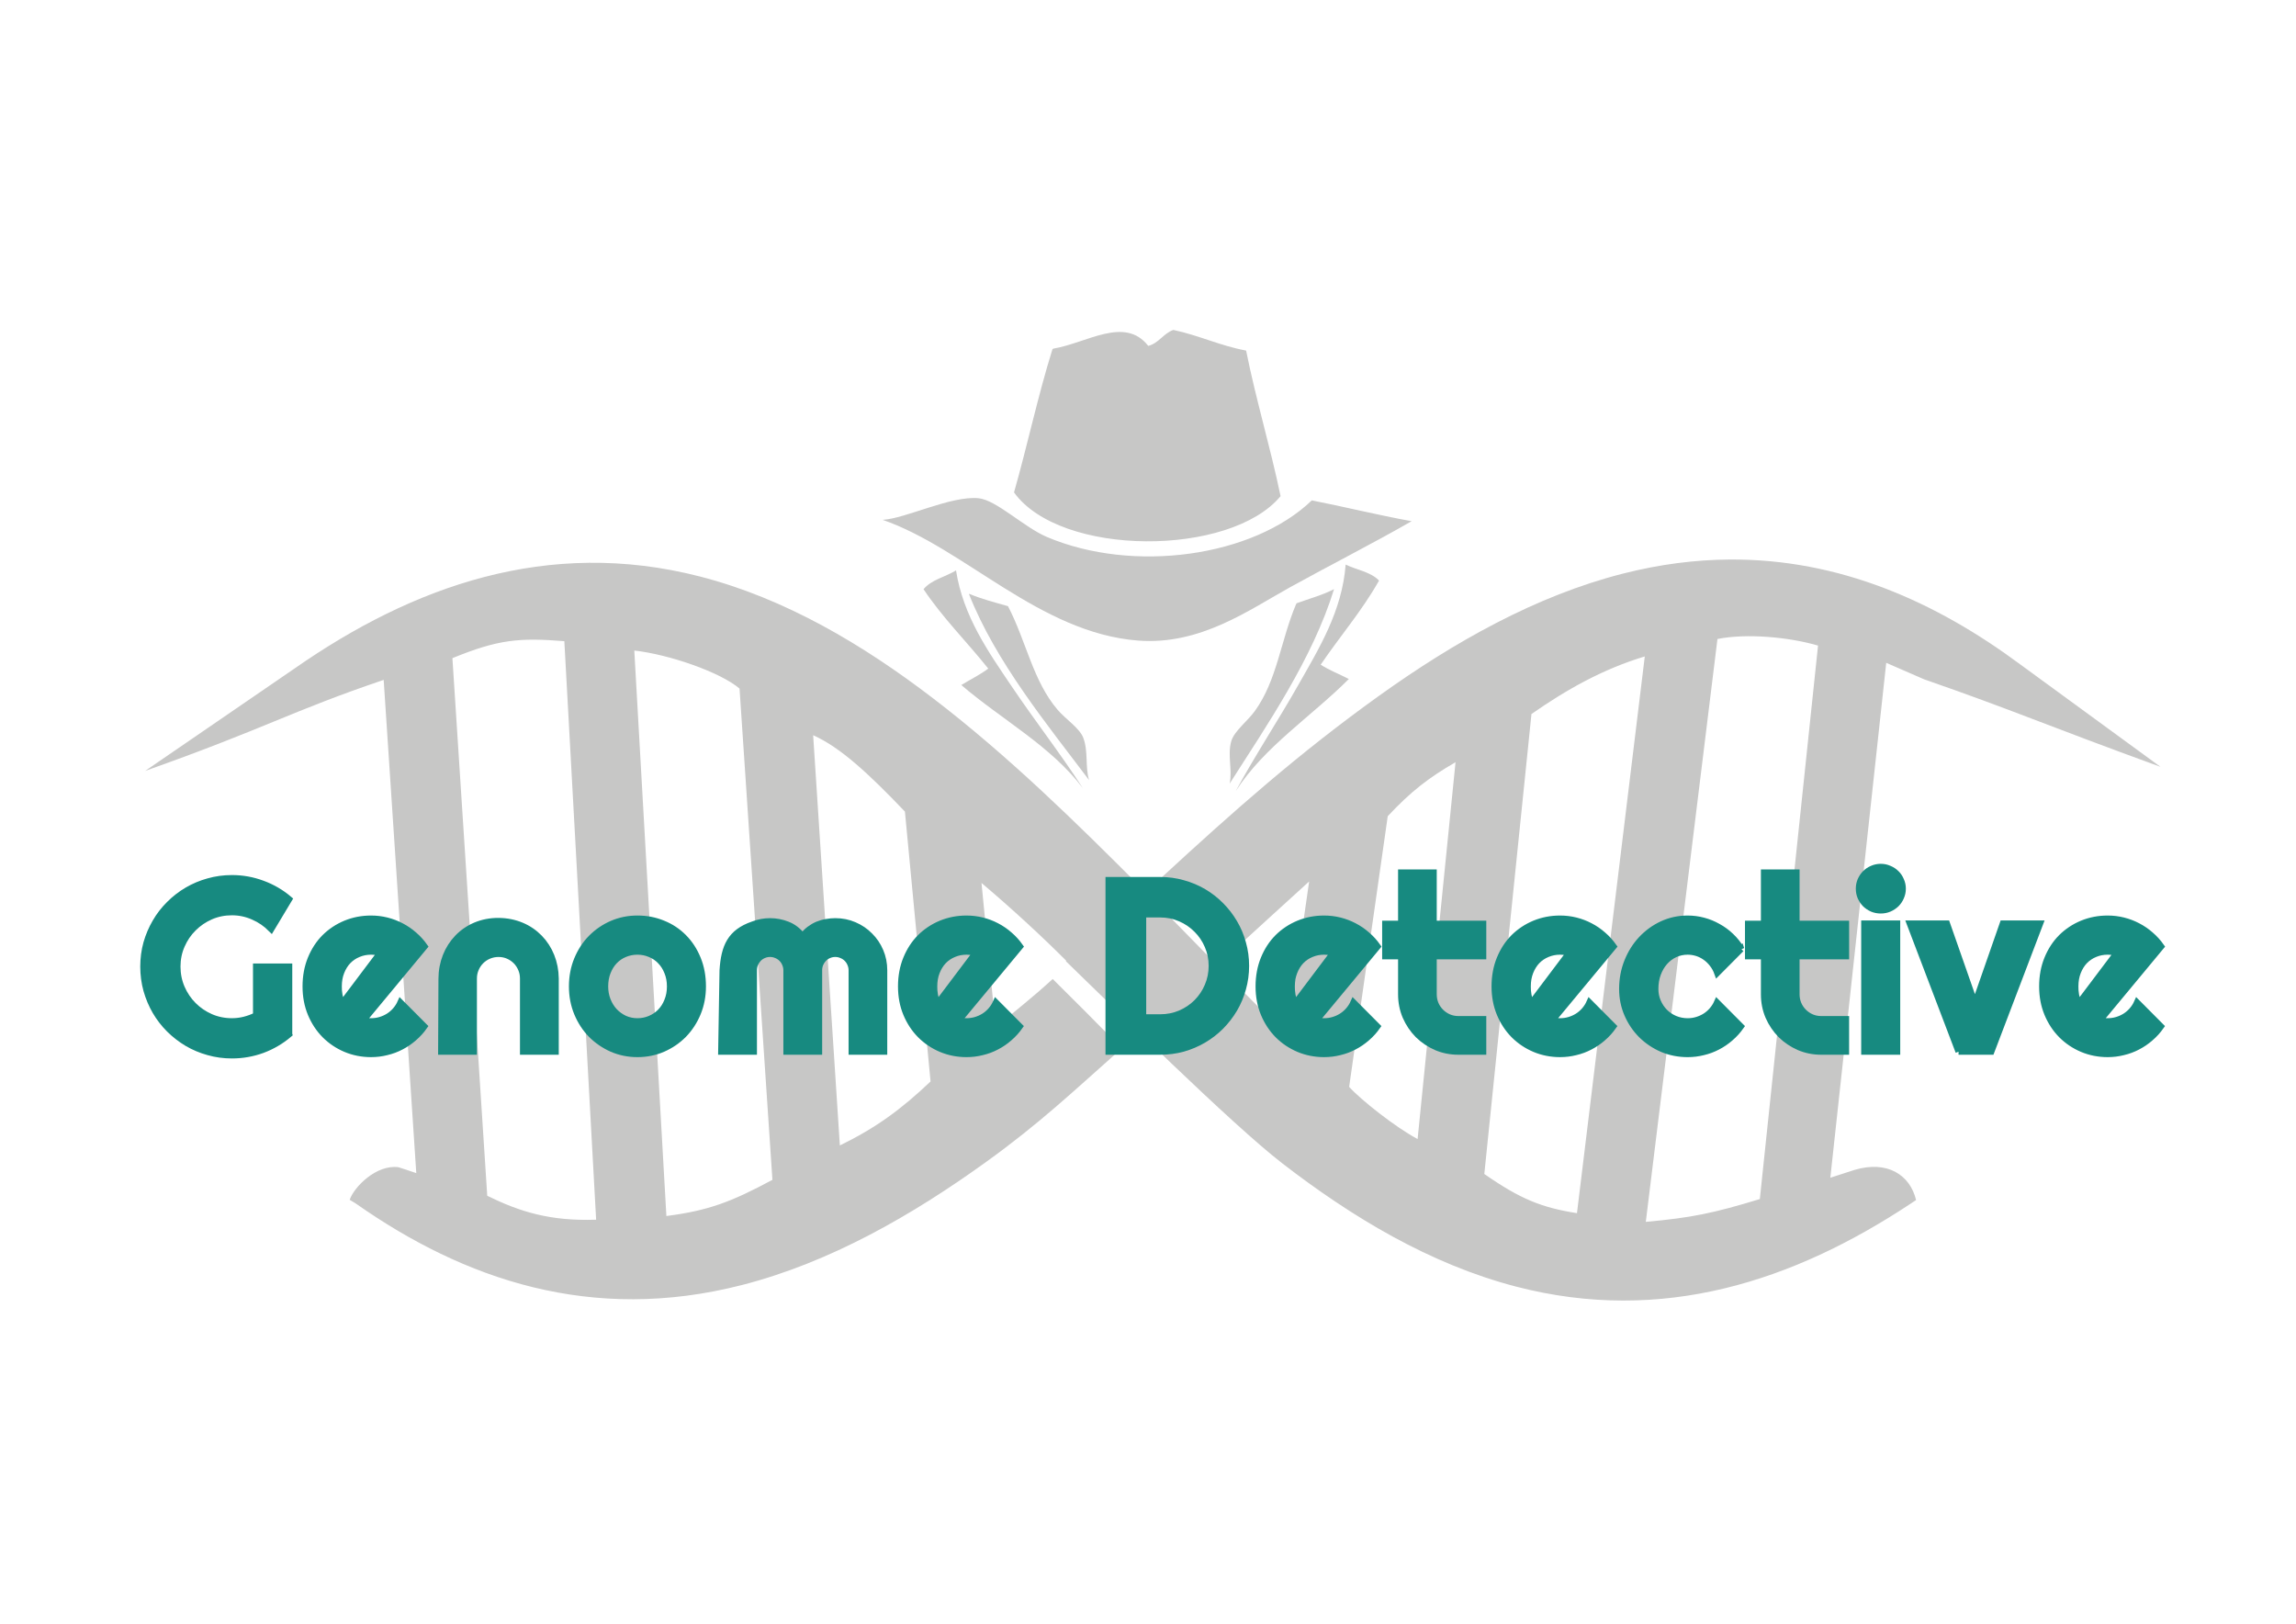 <?xml version="1.0" encoding="UTF-8" standalone="no"?>
<!-- Created with Inkscape (http://www.inkscape.org/) -->

<svg
   xmlns:dc="http://purl.org/dc/elements/1.1/"
   xmlns:cc="http://creativecommons.org/ns#"
   xmlns:rdf="http://www.w3.org/1999/02/22-rdf-syntax-ns#"
   xmlns:svg="http://www.w3.org/2000/svg"
   xmlns="http://www.w3.org/2000/svg"
   xmlns:xlink="http://www.w3.org/1999/xlink"
   xmlns:sodipodi="http://sodipodi.sourceforge.net/DTD/sodipodi-0.dtd"
   xmlns:inkscape="http://www.inkscape.org/namespaces/inkscape"
   id="svg2"
   version="1.1"
   inkscape:version="0.92.2 (5c3e80d, 2017-08-06)"
   xml:space="preserve"
   width="1488.188"
   height="1052.362"
   viewBox="0 0 1488.188 1052.362"
   sodipodi:docname="Genome_Detective_Logo_1.svg"
   inkscape:export-filename="C:\Users\wim\Documents\emweb\marketing\Logos\genome detective\genomedetective.png"
   inkscape:export-xdpi="75"
   inkscape:export-ydpi="75"><defs
     id="defs6"><linearGradient
       id="linearGradient4614"
       inkscape:collect="always"><stop
         style="stop-color:#1eb6a9;stop-opacity:1"
         offset="0"
         id="stop4622" /><stop
         id="stop4624"
         offset="1"
         style="stop-color:#40e0d0;stop-opacity:1" /></linearGradient><clipPath
       clipPathUnits="userSpaceOnUse"
       id="clipPath16"><path
         d="m 0,841.89 1190.55,0 L 1190.55,0 0,0 0,841.89 Z"
         id="path18"
         inkscape:connector-curvature="0" /></clipPath><clipPath
       clipPathUnits="userSpaceOnUse"
       id="clipPath24"><path
         d="m -21.204,-1.418 -1189.472,0 0,841.088 1189.472,0 0,-841.088 z"
         id="path26"
         inkscape:connector-curvature="0" /></clipPath><clipPath
       clipPathUnits="userSpaceOnUse"
       id="clipPath32"><path
         d="m -1354.09,1015.31 1458.517,0 0,-1165.44 -1458.517,0 0,1165.44 z"
         id="path34"
         inkscape:connector-curvature="0" /></clipPath><clipPath
       id="clipPath16-1"
       clipPathUnits="userSpaceOnUse"><path
         inkscape:connector-curvature="0"
         id="path18-7"
         d="m 0,841.89 1190.55,0 L 1190.55,0 0,0 0,841.89 Z" /></clipPath><clipPath
       id="clipPath24-5"
       clipPathUnits="userSpaceOnUse"><path
         inkscape:connector-curvature="0"
         id="path26-9"
         d="m -21.204,-1.418 -1189.472,0 0,841.088 1189.472,0 0,-841.088 z" /></clipPath><clipPath
       id="clipPath32-6"
       clipPathUnits="userSpaceOnUse"><path
         inkscape:connector-curvature="0"
         id="path34-2"
         d="m -1354.09,1015.31 1458.517,0 0,-1165.44 -1458.517,0 0,1165.44 z" /></clipPath><linearGradient
       inkscape:collect="always"
       xlink:href="#linearGradient4614"
       id="linearGradient4604"
       x1="865.49"
       y1="561.259"
       x2="1134.819"
       y2="562.262"
       gradientUnits="userSpaceOnUse" /><clipPath
       id="clipPath532"
       clipPathUnits="userSpaceOnUse"><path
         inkscape:connector-curvature="0"
         id="path534"
         d="m 977.762,5159.049 471.499,0 0,330.258 -471.499,0 0,-330.258 z" /></clipPath></defs><sodipodi:namedview
     pagecolor="#ffffff"
     bordercolor="#666666"
     borderopacity="1"
     objecttolerance="10"
     gridtolerance="10"
     guidetolerance="10"
     inkscape:pageopacity="0"
     inkscape:pageshadow="2"
     inkscape:window-width="1187"
     inkscape:window-height="719"
     id="namedview4"
     showgrid="false"
     inkscape:zoom="0.70710678"
     inkscape:cx="536.96376"
     inkscape:cy="550.82887"
     inkscape:window-x="159"
     inkscape:window-y="212"
     inkscape:window-maximized="0"
     inkscape:current-layer="g10" /><g
     id="g10"
     inkscape:groupmode="layer"
     inkscape:label="Manual de marca Genome detective completo logos 2 e 3"
     transform="matrix(1.25,0,0,-1.25,0,1052.362)"><g
       id="g12"
       style="fill:none;fill-opacity:1;stroke:url(#linearGradient4604);stroke-opacity:1;stroke-width:4.813;stroke-miterlimit:4;stroke-dasharray:none"><g
         id="g14"
         clip-path="url(#clipPath16)"
         style="fill:none;fill-opacity:1;stroke:url(#linearGradient4604);stroke-opacity:1;stroke-width:4.813;stroke-miterlimit:4;stroke-dasharray:none"><g
           id="g20"
           style="fill:none;fill-opacity:1;stroke:url(#linearGradient4604);stroke-opacity:1;stroke-width:4.813;stroke-miterlimit:4;stroke-dasharray:none"><g
             id="g22"
             clip-path="url(#clipPath24)"
             style="fill:none;fill-opacity:1;stroke:url(#linearGradient4604);stroke-opacity:1;stroke-width:4.813;stroke-miterlimit:4;stroke-dasharray:none"><g
               id="g28"
               style="fill:none;fill-opacity:1;stroke:url(#linearGradient4604);stroke-opacity:1;stroke-width:4.813;stroke-miterlimit:4;stroke-dasharray:none"><g
                 id="g30"
                 style="fill:none;fill-opacity:1;stroke:url(#linearGradient4604);stroke-opacity:1;stroke-width:4.813;stroke-miterlimit:4;stroke-dasharray:none" /><g
                 id="g36"
                 style="fill:none;fill-opacity:1;stroke:url(#linearGradient4604);stroke-opacity:1;stroke-width:4.813;stroke-miterlimit:4;stroke-dasharray:none"><g
                   clip-path="url(#clipPath32)"
                   id="g38"
                   style="opacity:0.2;fill:none;fill-opacity:1;stroke:url(#linearGradient4604);stroke-opacity:1;stroke-width:4.813;stroke-miterlimit:4;stroke-dasharray:none"><g
                     transform="translate(-26.935,698.541)"
                     id="g40"
                     style="fill:none;fill-opacity:1;stroke:url(#linearGradient4604);stroke-opacity:1;stroke-width:4.813;stroke-miterlimit:4;stroke-dasharray:none" /><g
                     transform="translate(29.913,726.069)"
                     id="g44"
                     style="fill:none;fill-opacity:1;stroke:url(#linearGradient4604);stroke-opacity:1;stroke-width:4.813;stroke-miterlimit:4;stroke-dasharray:none" /><g
                     transform="translate(83.504,719.526)"
                     id="g48"
                     style="fill:none;fill-opacity:1;stroke:url(#linearGradient4604);stroke-opacity:1;stroke-width:4.813;stroke-miterlimit:4;stroke-dasharray:none" /></g></g></g></g></g><g
           id="g52"
           transform="translate(932.381,817.585)"
           style="fill:none;fill-opacity:1;stroke:url(#linearGradient4604);stroke-opacity:1;stroke-width:4.813;stroke-miterlimit:4;stroke-dasharray:none" /><g
           id="g54"
           transform="translate(202.138,487.769)"
           style="fill:none;fill-opacity:1;stroke:url(#linearGradient4604);stroke-opacity:1;stroke-width:4.813;stroke-miterlimit:4;stroke-dasharray:none" /><g
           id="g58"
           transform="translate(997.802,489.461)"
           style="fill:none;fill-opacity:1;stroke:url(#linearGradient4604);stroke-opacity:1;stroke-width:4.813;stroke-miterlimit:4;stroke-dasharray:none" /><g
           id="g62"
           transform="translate(495.497,546.017)"
           style="fill:none;fill-opacity:1;stroke:url(#linearGradient4604);stroke-opacity:1;stroke-width:4.813;stroke-miterlimit:4;stroke-dasharray:none" /><g
           id="g66"
           transform="translate(502.489,533.786)"
           style="fill:none;fill-opacity:1;stroke:url(#linearGradient4604);stroke-opacity:1;stroke-width:4.813;stroke-miterlimit:4;stroke-dasharray:none" /><g
           id="g70"
           transform="translate(673.29,486.912)"
           style="fill:none;fill-opacity:1;stroke:url(#linearGradient4604);stroke-opacity:1;stroke-width:4.813;stroke-miterlimit:4;stroke-dasharray:none" /><g
           id="g74"
           transform="translate(672.098,528.752)"
           style="fill:none;fill-opacity:1;stroke:url(#linearGradient4604);stroke-opacity:1;stroke-width:4.813;stroke-miterlimit:4;stroke-dasharray:none" /><g
           id="g78"
           transform="translate(680.212,582.467)"
           style="fill:none;fill-opacity:1;stroke:url(#linearGradient4604);stroke-opacity:1;stroke-width:4.813;stroke-miterlimit:4;stroke-dasharray:none" /></g></g><g
       id="g4321"><path
         sodipodi:nodetypes="cccccccc"
         inkscape:connector-curvature="0"
         id="path64"
         style="fill:#c7c7c6;fill-opacity:1;stroke:none;stroke-opacity:1;stroke-width:4.813;stroke-miterlimit:4;stroke-dasharray:none;fill-rule:evenodd"
         d="m 0,0 c -5.479,-3.269 -12.62,-4.718 -16.614,-9.608 9.9,-14.827 22.525,-27.304 33.557,-41.153 -4.301,-3.234 -9.349,-5.651 -13.978,-8.518 20.9,-17.91 46.596,-31.676 63.009,-53.453 -11.245,17.43 -24.629,34.594 -36.74,52.541 C 17.198,-42.352 3.938,-23.744 0.225,0.2 Z"
         transform="translate(495.497,546.017)" /><path
         sodipodi:nodetypes="ccccccc"
         inkscape:connector-curvature="0"
         id="path68"
         style="fill:#c7c7c6;fill-opacity:1;stroke:none;stroke-opacity:1;stroke-width:4.813;stroke-miterlimit:4;stroke-dasharray:none;fill-rule:evenodd"
         d="m 0,0 c 13.881,-35.15 40.7,-67.751 62.217,-96.313 -2.079,6.953 -0.327,14.952 -2.999,21.926 -1.914,5.016 -9.099,9.592 -13.275,14.464 -12.835,14.99 -16.228,35.42 -25.757,53.765 -6.88,1.93 -14.021,3.813 -20.111,6.408 z"
         transform="translate(502.489,533.786)" /><path
         inkscape:connector-curvature="0"
         id="path72"
         style="fill:#c7c7c6;fill-opacity:1;stroke:none;stroke-opacity:1;stroke-width:4.813;stroke-miterlimit:4;stroke-dasharray:none;fill-rule:evenodd"
         d="M 0,0 C -10.682,-18.832 -22.693,-36.981 -32.553,-55.23 -17.876,-32.25 6.671,-16.533 26.12,2.945 21.284,5.446 16.063,7.47 11.519,10.354 21.448,25.017 33.066,38.437 41.787,53.985 37.428,58.551 30.193,59.446 24.479,62.276 22.635,38.117 10.616,18.722 0,0"
         transform="translate(673.29,486.912)" /><path
         sodipodi:nodetypes="ccccccc"
         inkscape:connector-curvature="0"
         id="path76"
         style="fill:#c7c7c6;fill-opacity:1;stroke:none;stroke-opacity:1;stroke-width:4.813;stroke-miterlimit:4;stroke-dasharray:none;fill-rule:evenodd"
         d="m 0,0 c -8.076,-19.032 -9.873,-39.662 -21.508,-55.604 -3.78,-5.183 -10.596,-10.302 -12.115,-15.451 -2.119,-7.158 0.668,-14.966 -0.861,-22.056 C -15.251,-62.969 8.537,-28.422 19.646,7.7 13.772,4.64 6.994,2.843 0.283,0.389 Z"
         transform="translate(672.098,528.752)" /><path
         sodipodi:nodetypes="cccccccccccccccc"
         inkscape:connector-curvature="0"
         id="path80"
         style="fill:#c7c7c6;fill-opacity:1;stroke:none;stroke-opacity:1;stroke-width:4.813;stroke-miterlimit:4;stroke-dasharray:none;fill-rule:evenodd"
         d="m 0,0 c -30.594,-29.393 -92.616,-37.902 -137.28,-19 -11.944,5.053 -26.263,19.195 -35.508,20.114 -14.323,1.404 -37.734,-10.527 -49.749,-11.203 42.347,-14.598 81.456,-58.67 132.425,-62.588 32.359,-2.498 57.616,15.919 79.021,27.747 21.561,11.909 42.3,22.355 62.85,34.133 C 33.467,-7.462 16.369,-3.189 0,0 Z m -134.498,78.308 c -7.483,-23.888 -12.955,-49.761 -19.91,-74.176 24.151,-33.575 112.214,-33.38 138.215,-1.935 -5.353,25.734 -12.674,49.584 -17.868,75.468 -13.636,2.555 -24.384,7.878 -37.733,10.709 -5.252,-1.866 -7.399,-6.786 -13.008,-8.286 -12.178,15.625 -31.857,1.47 -49.296,-1.43 z"
         transform="translate(680.212,582.467)" /><path
         transform="matrix(0.991,-0.134,-0.134,-0.991,0,0)"
         sodipodi:nodetypes="ccccccccccccccccccccccccccccccccccccccccccccsccccccccccccccccccccccc"
         inkscape:connector-curvature="0"
         d="m 538.023,-455.343 c -0.685,-0.525 -1.372,-1.056 -2.057,-1.58 -38.595,-29.551 -78.297,-59.167 -120.878,-83.468 -39.434,-22.507 -82.603,-40.973 -128.182,-46.34 -80.986,-9.556 -147.081,25.063 -201.849,75.366 l -69.718,63.056 c 58.54,-30.066 70.862,-40.811 116.235,-63.332 l 51.017,251.144 c -1.332,-0.343 -9.569,-1.801 -9.569,-1.801 -11.617,0.022 -21.528,13.375 -22.798,20.139 l 3.308,1.428 c 61.157,31.661 129.619,45.311 204.116,15.119 43.735,-17.73 82.729,-47.678 117.304,-80.535 24.546,-23.303 39.163,-41.536 61.312,-67.264 -7.474,-6.53 -35.269,-27.302 -40.132,-31.046 -10.209,12.218 -14.797,16.401 -25.927,28.946 l -17.334,-73.341 c 17.602,11.21 35.583,23.819 50.058,34.928 M 165.383,-527.583 c 22.231,-12.809 32.874,-15.219 56.333,-16.495 l 56.528,295.021 c -23.539,3.968 -39.582,1.262 -57.616,-4.732 z m 92.932,-16.543 c 18.064,-0.433 45.676,5.107 56.724,12.23 l 51.021,250.101 c -19.667,14.257 -30.773,20.26 -51.977,25.953 z m 97.788,31.075 c 14.803,4.347 30.934,15.68 52.463,32.862 l 31.913,136.871 c -13.175,16.406 -24.929,27.692 -42.156,39.171 z m 145.526,98.516 c 26.538,19.511 96.77,72.445 125.283,88.841 39.545,22.805 82.84,41.543 128.631,47.073 77.979,9.423 142.438,-22.32 196.642,-69.669 l 2.945,-2.584 c -4.881,-12.592 -17.634,-18.462 -33.719,-11.211 l -11.894,5.701 -7.05,-268.425 20.601,5.837 c 48.271,9.784 65.106,14.939 127.543,28.542 l -79.033,-42.807 c -47.699,-26.308 -100.237,-41.856 -156.982,-33.731 -17.371,2.487 -35.137,7.192 -53.278,14.486 -43.561,17.507 -82.493,47.166 -117.031,79.715 -37.3,35.162 -66.721,69.31 -99.237,108.554 -0.94,1.133 8.911,7.34 8.911,7.34 14.061,10.774 19.215,13.995 33.42,24.784 10.72,-12.917 22.906,-27.301 33.748,-40.3 l -0.682,80.252 c -15.172,-10.379 -70.143,-53.884 -82.458,-63.237 m 336.788,114.85 c -22.908,10.505 -33.802,14.337 -57.011,19.635 l -3.673,-304.428 c 14.325,-4.962 36.372,-6.001 52.142,-3.61 z m -92.983,19.953 c -18.345,-0.416 -29.866,-3.198 -50.334,-13.696 l -7.726,-239.58 c 16.054,-14.782 33.456,-28.033 54.231,-37.46 z m -125.838,-49.071 1.023,-141.729 c 10.156,-14.298 18.336,-22.598 31.09,-32.453 l 6.689,196.233 c -12.14,-4.456 -32.112,-16.328 -38.803,-22.051 z"
         style="color:#000000;clip-rule:nonzero;display:inline;overflow:visible;visibility:visible;opacity:1;isolation:auto;mix-blend-mode:normal;color-interpolation:sRGB;color-interpolation-filters:linearRGB;solid-color:#000000;solid-opacity:1;fill:#c7c7c6;fill-opacity:1;fill-rule:nonzero;stroke:none;stroke-width:4.813;stroke-linecap:butt;stroke-linejoin:miter;stroke-miterlimit:4;stroke-dasharray:none;stroke-dashoffset:0;stroke-opacity:1;color-rendering:auto;image-rendering:auto;shape-rendering:auto;text-rendering:auto;enable-background:accumulate"
         id="rect4280"
         inkscape:export-filename="/home/yoika/project/wt-homepage/wt-homepage/docroot/images/logo-genome-detective.png"
         inkscape:export-xdpi="7.2237873"
         inkscape:export-ydpi="7.2237873" /></g><g
       id="layer1"
       inkscape:label="Layer 1"
       transform="matrix(3.177,0,0,-3.177,-622.665,1689.61)"
       style="fill:#178a80;fill-opacity:1;stroke:#178a80;stroke-opacity:1"><g
         id="flowRoot5090"
         style="font-style:normal;font-variant:normal;font-weight:normal;font-stretch:normal;font-size:40px;line-height:125%;font-family:Righteous;-inkscape-font-specification:'Righteous, Normal';text-align:center;letter-spacing:0px;word-spacing:0px;writing-mode:lr-tb;text-anchor:middle;fill:#178a80;fill-opacity:1;stroke:#178a80;stroke-width:1px;stroke-linecap:butt;stroke-linejoin:miter;stroke-opacity:1"><path
           id="path5101"
           style="fill:#178a80;fill-opacity:1;stroke:#178a80;stroke-opacity:1"
           d="m 243.194,435.619 q -1.953,1.66 -4.355,2.559 -2.402,0.879 -5,0.879 -1.992,0 -3.848,-0.527 -1.836,-0.508 -3.438,-1.445 -1.602,-0.957 -2.93,-2.266 -1.328,-1.328 -2.266,-2.93 -0.938,-1.621 -1.465,-3.477 -0.508,-1.855 -0.508,-3.848 0,-1.992 0.508,-3.828 0.527,-1.836 1.465,-3.438 0.938,-1.621 2.266,-2.93 1.328,-1.328 2.93,-2.266 1.602,-0.938 3.438,-1.445 1.855,-0.527 3.848,-0.527 2.598,0 5,0.898 2.402,0.879 4.355,2.539 l -2.93,4.883 q -1.27,-1.289 -2.93,-2.012 -1.66,-0.742 -3.496,-0.742 -1.836,0 -3.457,0.703 -1.602,0.703 -2.812,1.914 -1.211,1.191 -1.914,2.812 -0.703,1.602 -0.703,3.438 0,1.855 0.703,3.477 0.703,1.621 1.914,2.832 1.211,1.211 2.812,1.914 1.621,0.703 3.457,0.703 1.055,0 2.051,-0.254 0.996,-0.254 1.895,-0.703 l 0,-7.969 5.41,0 0,11.055 z"
           inkscape:connector-curvature="0" /><path
           id="path5103"
           style="fill:#178a80;fill-opacity:1;stroke:#178a80;stroke-opacity:1"
           d="m 255.304,433.334 q 0.312,0.098 0.625,0.137 0.312,0.019 0.625,0.019 0.781,0 1.504,-0.215 0.723,-0.215 1.348,-0.605 0.645,-0.41 1.133,-0.977 0.508,-0.586 0.82,-1.289 l 3.906,3.926 q -0.742,1.055 -1.719,1.895 -0.957,0.84 -2.09,1.426 -1.113,0.586 -2.363,0.879 -1.23,0.312 -2.539,0.312 -2.207,0 -4.16,-0.82 -1.934,-0.82 -3.398,-2.285 -1.445,-1.465 -2.285,-3.477 -0.84,-2.031 -0.84,-4.453 0,-2.48 0.84,-4.531 0.84,-2.051 2.285,-3.496 1.465,-1.445 3.398,-2.246 1.953,-0.801 4.16,-0.801 1.309,0 2.559,0.312 1.25,0.312 2.363,0.898 1.133,0.586 2.109,1.445 0.977,0.84 1.719,1.895 l -10,12.051 z m 2.734,-10.996 q -0.371,-0.137 -0.742,-0.176 -0.352,-0.039 -0.742,-0.039 -1.094,0 -2.07,0.41 -0.957,0.391 -1.68,1.133 -0.703,0.742 -1.113,1.797 -0.41,1.035 -0.41,2.344 0,0.293 0.019,0.664 0.039,0.371 0.098,0.762 0.078,0.371 0.176,0.723 0.098,0.352 0.254,0.625 l 6.211,-8.242 z"
           inkscape:connector-curvature="0" /><path
           style="fill:#178a80;fill-opacity:1;stroke:#178a80;stroke-opacity:1"
           sodipodi:nodetypes="ccczcccsccsssccsc"
           inkscape:connector-curvature="0"
           id="path5105"
           d="m 273.331,438.451 -5.332,0 0.054,-11.894 c 0.011,-5.272 3.862,-9.478 9.321,-9.434 5.459,0.043 9.263,4.162 9.316,9.375 l 0,11.953 -5.332,0 0,-11.953 c 0,-0.547 -0.104,-1.061 -0.312,-1.543 -0.208,-0.495 -0.495,-0.924 -0.859,-1.289 -0.365,-0.365 -0.788,-0.651 -1.27,-0.859 -0.482,-0.208 -0.996,-0.312 -1.543,-0.312 -0.56,0 -1.087,0.104 -1.582,0.312 -0.495,0.208 -0.924,0.495 -1.289,0.859 -0.365,0.365 -0.651,0.794 -0.859,1.289 -0.208,0.482 -0.312,0.996 -0.312,1.543 z" /><path
           id="path5107"
           style="fill:#178a80;fill-opacity:1;stroke:#178a80;stroke-opacity:1"
           d="m 310.714,427.806 q 0,2.344 -0.84,4.375 -0.84,2.012 -2.285,3.496 -1.445,1.465 -3.398,2.324 -1.934,0.84 -4.16,0.84 -2.207,0 -4.16,-0.84 -1.934,-0.859 -3.398,-2.324 -1.445,-1.484 -2.285,-3.496 -0.84,-2.031 -0.84,-4.375 0,-2.383 0.84,-4.414 0.84,-2.031 2.285,-3.496 1.465,-1.484 3.398,-2.324 1.953,-0.84 4.16,-0.84 2.227,0 4.16,0.801 1.953,0.781 3.398,2.246 1.445,1.445 2.285,3.496 0.84,2.031 0.84,4.531 z m -5.371,0 q 0,-1.289 -0.43,-2.324 -0.41,-1.055 -1.133,-1.797 -0.723,-0.762 -1.699,-1.152 -0.957,-0.41 -2.051,-0.41 -1.094,0 -2.07,0.41 -0.957,0.391 -1.68,1.152 -0.703,0.742 -1.113,1.797 -0.41,1.035 -0.41,2.324 0,1.211 0.41,2.246 0.41,1.035 1.113,1.797 0.723,0.762 1.68,1.211 0.977,0.43 2.07,0.43 1.094,0 2.051,-0.41 0.977,-0.41 1.699,-1.152 0.723,-0.742 1.133,-1.797 0.43,-1.055 0.43,-2.324 z"
           inkscape:connector-curvature="0" /><path
           sodipodi:nodetypes="ccscscscccsccscscscccsccccsccsccsccssc"
           inkscape:connector-curvature="0"
           id="path5109"
           style="fill:#178a80;fill-opacity:1;stroke:#178a80;stroke-opacity:1"
           d="m 340.304,438.451 -5.312,0 0,-13.281 c 0,-0.365 -0.072,-0.71 -0.215,-1.035 -0.13,-0.326 -0.319,-0.612 -0.566,-0.859 -0.247,-0.247 -0.534,-0.436 -0.859,-0.566 -0.326,-0.143 -0.671,-0.215 -1.035,-0.215 -0.365,0 -0.71,0.072 -1.035,0.215 -0.312,0.13 -0.592,0.319 -0.84,0.566 -0.234,0.247 -0.423,0.534 -0.566,0.859 -0.13,0.326 -0.195,0.671 -0.195,1.035 l 0,13.281 -5.332,0 0,-13.281 c 0,-0.365 -0.072,-0.71 -0.215,-1.035 -0.13,-0.326 -0.319,-0.612 -0.566,-0.859 -0.247,-0.247 -0.534,-0.436 -0.859,-0.566 -0.326,-0.143 -0.671,-0.215 -1.035,-0.215 -0.365,0 -0.71,0.072 -1.035,0.215 -0.312,0.13 -0.592,0.319 -0.84,0.566 -0.234,0.247 -0.423,0.534 -0.566,0.859 -0.13,0.326 -0.195,0.671 -0.195,1.035 l 0,13.281 -5.332,0 0.223,-13.276 c 0.245,-3.856 1.257,-6.216 4.953,-7.486 0.898,-0.352 1.829,-0.527 2.793,-0.527 0.977,0 1.927,0.182 2.852,0.547 0.938,0.365 1.758,0.996 2.461,1.895 0.326,-0.443 0.697,-0.82 1.113,-1.133 0.417,-0.312 0.853,-0.566 1.309,-0.762 0.469,-0.195 0.951,-0.332 1.445,-0.41 0.495,-0.091 0.983,-0.137 1.465,-0.137 1.107,0 2.142,0.208 3.105,0.625 0.977,0.417 1.823,0.99 2.539,1.719 0.729,0.716 1.302,1.562 1.719,2.539 0.417,0.977 0.625,2.018 0.625,3.125 z" /><path
           id="path5111"
           style="fill:#178a80;fill-opacity:1;stroke:#178a80;stroke-opacity:1"
           d="m 352.491,433.334 q 0.312,0.098 0.625,0.137 0.312,0.019 0.625,0.019 0.781,0 1.504,-0.215 0.723,-0.215 1.348,-0.605 0.645,-0.41 1.133,-0.977 0.508,-0.586 0.82,-1.289 l 3.906,3.926 q -0.742,1.055 -1.719,1.895 -0.957,0.84 -2.09,1.426 -1.113,0.586 -2.363,0.879 -1.23,0.312 -2.539,0.312 -2.207,0 -4.16,-0.82 -1.934,-0.82 -3.398,-2.285 -1.445,-1.465 -2.285,-3.477 -0.84,-2.031 -0.84,-4.453 0,-2.48 0.84,-4.531 0.84,-2.051 2.285,-3.496 1.465,-1.445 3.398,-2.246 1.953,-0.801 4.16,-0.801 1.309,0 2.559,0.312 1.25,0.312 2.363,0.898 1.133,0.586 2.109,1.445 0.977,0.84 1.719,1.895 l -10,12.051 z m 2.734,-10.996 q -0.371,-0.137 -0.742,-0.176 -0.352,-0.039 -0.742,-0.039 -1.094,0 -2.07,0.41 -0.957,0.391 -1.68,1.133 -0.703,0.742 -1.113,1.797 -0.41,1.035 -0.41,2.344 0,0.293 0.019,0.664 0.039,0.371 0.098,0.762 0.078,0.371 0.176,0.723 0.098,0.352 0.254,0.625 l 6.211,-8.242 z"
           inkscape:connector-curvature="0" /><path
           id="path5113"
           style="fill:#178a80;fill-opacity:1;stroke:#178a80;stroke-opacity:1"
           d="m 399.366,424.447 q 0,1.934 -0.508,3.73 -0.488,1.777 -1.406,3.34 -0.918,1.543 -2.188,2.832 -1.27,1.27 -2.832,2.188 -1.562,0.918 -3.359,1.426 -1.777,0.488 -3.711,0.488 l -8.438,0 0,-28.008 8.438,0 q 1.934,0 3.711,0.508 1.797,0.488 3.359,1.406 1.562,0.918 2.832,2.207 1.27,1.27 2.188,2.832 0.918,1.543 1.406,3.34 0.508,1.777 0.508,3.711 z m -5.605,0 q 0,-1.738 -0.664,-3.262 -0.645,-1.523 -1.797,-2.656 -1.133,-1.152 -2.676,-1.816 -1.523,-0.664 -3.262,-0.664 l -2.793,0 0,16.797 2.793,0 q 1.738,0 3.262,-0.645 1.543,-0.664 2.676,-1.797 1.152,-1.152 1.797,-2.676 0.664,-1.543 0.664,-3.281 z"
           inkscape:connector-curvature="0" /><path
           id="path5115"
           style="fill:#178a80;fill-opacity:1;stroke:#178a80;stroke-opacity:1"
           d="m 410.851,433.334 q 0.312,0.098 0.625,0.137 0.312,0.019 0.625,0.019 0.781,0 1.504,-0.215 0.723,-0.215 1.348,-0.605 0.645,-0.41 1.133,-0.977 0.508,-0.586 0.82,-1.289 l 3.906,3.926 q -0.742,1.055 -1.719,1.895 -0.957,0.84 -2.09,1.426 -1.113,0.586 -2.363,0.879 -1.23,0.312 -2.539,0.312 -2.207,0 -4.16,-0.82 -1.934,-0.82 -3.398,-2.285 -1.445,-1.465 -2.285,-3.477 -0.84,-2.031 -0.84,-4.453 0,-2.48 0.84,-4.531 0.84,-2.051 2.285,-3.496 1.465,-1.445 3.398,-2.246 1.953,-0.801 4.16,-0.801 1.309,0 2.559,0.312 1.25,0.312 2.363,0.898 1.133,0.586 2.109,1.445 0.977,0.84 1.719,1.895 l -10,12.051 z m 2.734,-10.996 q -0.371,-0.137 -0.742,-0.176 -0.352,-0.039 -0.742,-0.039 -1.094,0 -2.07,0.41 -0.957,0.391 -1.68,1.133 -0.703,0.742 -1.113,1.797 -0.41,1.035 -0.41,2.344 0,0.293 0.019,0.664 0.039,0.371 0.098,0.762 0.078,0.371 0.176,0.723 0.098,0.352 0.254,0.625 l 6.211,-8.242 z"
           inkscape:connector-curvature="0" /><path
           id="path5117"
           style="fill:#178a80;fill-opacity:1;stroke:#178a80;stroke-opacity:1"
           d="m 434.034,438.451 q -1.934,0 -3.633,-0.723 -1.699,-0.742 -2.988,-2.012 -1.27,-1.289 -2.012,-2.988 -0.723,-1.699 -0.723,-3.633 l 0,-6.211 -2.598,0 0,-5.312 2.598,0 0,-8.359 5.312,0 0,8.359 8.086,0 0,5.312 -8.086,0 0,6.211 q 0,0.84 0.312,1.582 0.312,0.723 0.859,1.27 0.547,0.547 1.289,0.879 0.742,0.312 1.582,0.312 l 4.043,0 0,5.312 -4.043,0 z"
           inkscape:connector-curvature="0" /><path
           id="path5119"
           style="fill:#178a80;fill-opacity:1;stroke:#178a80;stroke-opacity:1"
           d="m 449.366,433.334 q 0.312,0.098 0.625,0.137 0.312,0.019 0.625,0.019 0.781,0 1.504,-0.215 0.723,-0.215 1.348,-0.605 0.645,-0.41 1.133,-0.977 0.508,-0.586 0.82,-1.289 l 3.906,3.926 q -0.742,1.055 -1.719,1.895 -0.957,0.84 -2.09,1.426 -1.113,0.586 -2.363,0.879 -1.23,0.312 -2.539,0.312 -2.207,0 -4.16,-0.82 -1.934,-0.82 -3.398,-2.285 -1.445,-1.465 -2.285,-3.477 -0.84,-2.031 -0.84,-4.453 0,-2.48 0.84,-4.531 0.84,-2.051 2.285,-3.496 1.465,-1.445 3.398,-2.246 1.953,-0.801 4.16,-0.801 1.309,0 2.559,0.312 1.25,0.312 2.363,0.898 1.133,0.586 2.109,1.445 0.977,0.84 1.719,1.895 l -10,12.051 z m 2.734,-10.996 q -0.371,-0.137 -0.742,-0.176 -0.352,-0.039 -0.742,-0.039 -1.094,0 -2.07,0.41 -0.957,0.391 -1.68,1.133 -0.703,0.742 -1.113,1.797 -0.41,1.035 -0.41,2.344 0,0.293 0.019,0.664 0.039,0.371 0.098,0.762 0.078,0.371 0.176,0.723 0.098,0.352 0.254,0.625 l 6.211,-8.242 z"
           inkscape:connector-curvature="0" /><path
           id="path5121"
           style="fill:#178a80;fill-opacity:1;stroke:#178a80;stroke-opacity:1"
           d="m 480.187,421.693 -3.906,3.926 q -0.293,-0.82 -0.801,-1.465 -0.508,-0.664 -1.152,-1.113 -0.625,-0.449 -1.367,-0.684 -0.742,-0.234 -1.523,-0.234 -1.094,0 -2.07,0.449 -0.957,0.449 -1.68,1.27 -0.703,0.801 -1.113,1.914 -0.41,1.113 -0.41,2.461 0,1.094 0.41,2.051 0.41,0.957 1.113,1.68 0.723,0.723 1.68,1.133 0.977,0.41 2.07,0.41 0.781,0 1.504,-0.215 0.723,-0.215 1.348,-0.605 0.645,-0.41 1.133,-0.977 0.508,-0.586 0.82,-1.289 l 3.906,3.926 q -0.742,1.055 -1.719,1.895 -0.957,0.84 -2.09,1.426 -1.113,0.586 -2.363,0.879 -1.23,0.312 -2.539,0.312 -2.207,0 -4.16,-0.82 -1.934,-0.84 -3.398,-2.285 -1.445,-1.445 -2.285,-3.379 -0.84,-1.934 -0.84,-4.141 0,-2.402 0.84,-4.492 0.84,-2.09 2.285,-3.633 1.465,-1.562 3.398,-2.461 1.953,-0.898 4.16,-0.898 1.309,0 2.559,0.332 1.27,0.332 2.402,0.977 1.152,0.625 2.109,1.543 0.977,0.918 1.68,2.109 z"
           inkscape:connector-curvature="0" /><path
           id="path5123"
           style="fill:#178a80;fill-opacity:1;stroke:#178a80;stroke-opacity:1"
           d="m 493.253,438.451 q -1.934,0 -3.633,-0.723 -1.699,-0.742 -2.988,-2.012 -1.27,-1.289 -2.012,-2.988 -0.723,-1.699 -0.723,-3.633 l 0,-6.211 -2.598,0 0,-5.312 2.598,0 0,-8.359 5.312,0 0,8.359 8.086,0 0,5.312 -8.086,0 0,6.211 q 0,0.84 0.312,1.582 0.312,0.723 0.859,1.27 0.547,0.547 1.289,0.879 0.742,0.312 1.582,0.312 l 4.043,0 0,5.312 -4.043,0 z"
           inkscape:connector-curvature="0" /><path
           id="path5125"
           style="fill:#178a80;fill-opacity:1;stroke:#178a80;stroke-opacity:1"
           d="m 506.554,411.849 q 0,0.742 -0.293,1.387 -0.273,0.645 -0.762,1.133 -0.488,0.469 -1.152,0.762 -0.645,0.273 -1.387,0.273 -0.742,0 -1.406,-0.273 -0.645,-0.293 -1.133,-0.762 -0.469,-0.488 -0.762,-1.133 -0.273,-0.645 -0.273,-1.387 0,-0.723 0.273,-1.367 0.293,-0.664 0.762,-1.133 0.488,-0.488 1.133,-0.762 0.664,-0.293 1.406,-0.293 0.742,0 1.387,0.293 0.664,0.273 1.152,0.762 0.488,0.469 0.762,1.133 0.293,0.645 0.293,1.367 z m -0.918,26.602 -5.371,0 0,-20.918 5.371,0 0,20.918 z"
           inkscape:connector-curvature="0" /><path
           id="path5127"
           style="fill:#178a80;fill-opacity:1;stroke:#178a80;stroke-opacity:1"
           d="m 515.655,438.451 -7.969,-20.918 6.074,0 4.57,13.047 4.551,-13.047 6.094,0 -7.969,20.918 -5.352,0 z"
           inkscape:connector-curvature="0" /><path
           id="path5129"
           style="fill:#178a80;fill-opacity:1;stroke:#178a80;stroke-opacity:1"
           d="m 538.741,433.334 q 0.312,0.098 0.625,0.137 0.312,0.019 0.625,0.019 0.781,0 1.504,-0.215 0.723,-0.215 1.348,-0.605 0.645,-0.41 1.133,-0.977 0.508,-0.586 0.82,-1.289 l 3.906,3.926 q -0.742,1.055 -1.719,1.895 -0.957,0.84 -2.09,1.426 -1.113,0.586 -2.363,0.879 -1.23,0.312 -2.539,0.312 -2.207,0 -4.16,-0.82 -1.934,-0.82 -3.398,-2.285 -1.445,-1.465 -2.285,-3.477 -0.84,-2.031 -0.84,-4.453 0,-2.48 0.84,-4.531 0.84,-2.051 2.285,-3.496 1.465,-1.445 3.398,-2.246 1.953,-0.801 4.16,-0.801 1.309,0 2.559,0.312 1.25,0.312 2.363,0.898 1.133,0.586 2.109,1.445 0.977,0.84 1.719,1.895 l -10,12.051 z m 2.734,-10.996 q -0.371,-0.137 -0.742,-0.176 -0.352,-0.039 -0.742,-0.039 -1.094,0 -2.07,0.41 -0.957,0.391 -1.68,1.133 -0.703,0.742 -1.113,1.797 -0.41,1.035 -0.41,2.344 0,0.293 0.019,0.664 0.039,0.371 0.098,0.762 0.078,0.371 0.176,0.723 0.098,0.352 0.254,0.625 l 6.211,-8.242 z"
           inkscape:connector-curvature="0" /></g></g></g></svg>